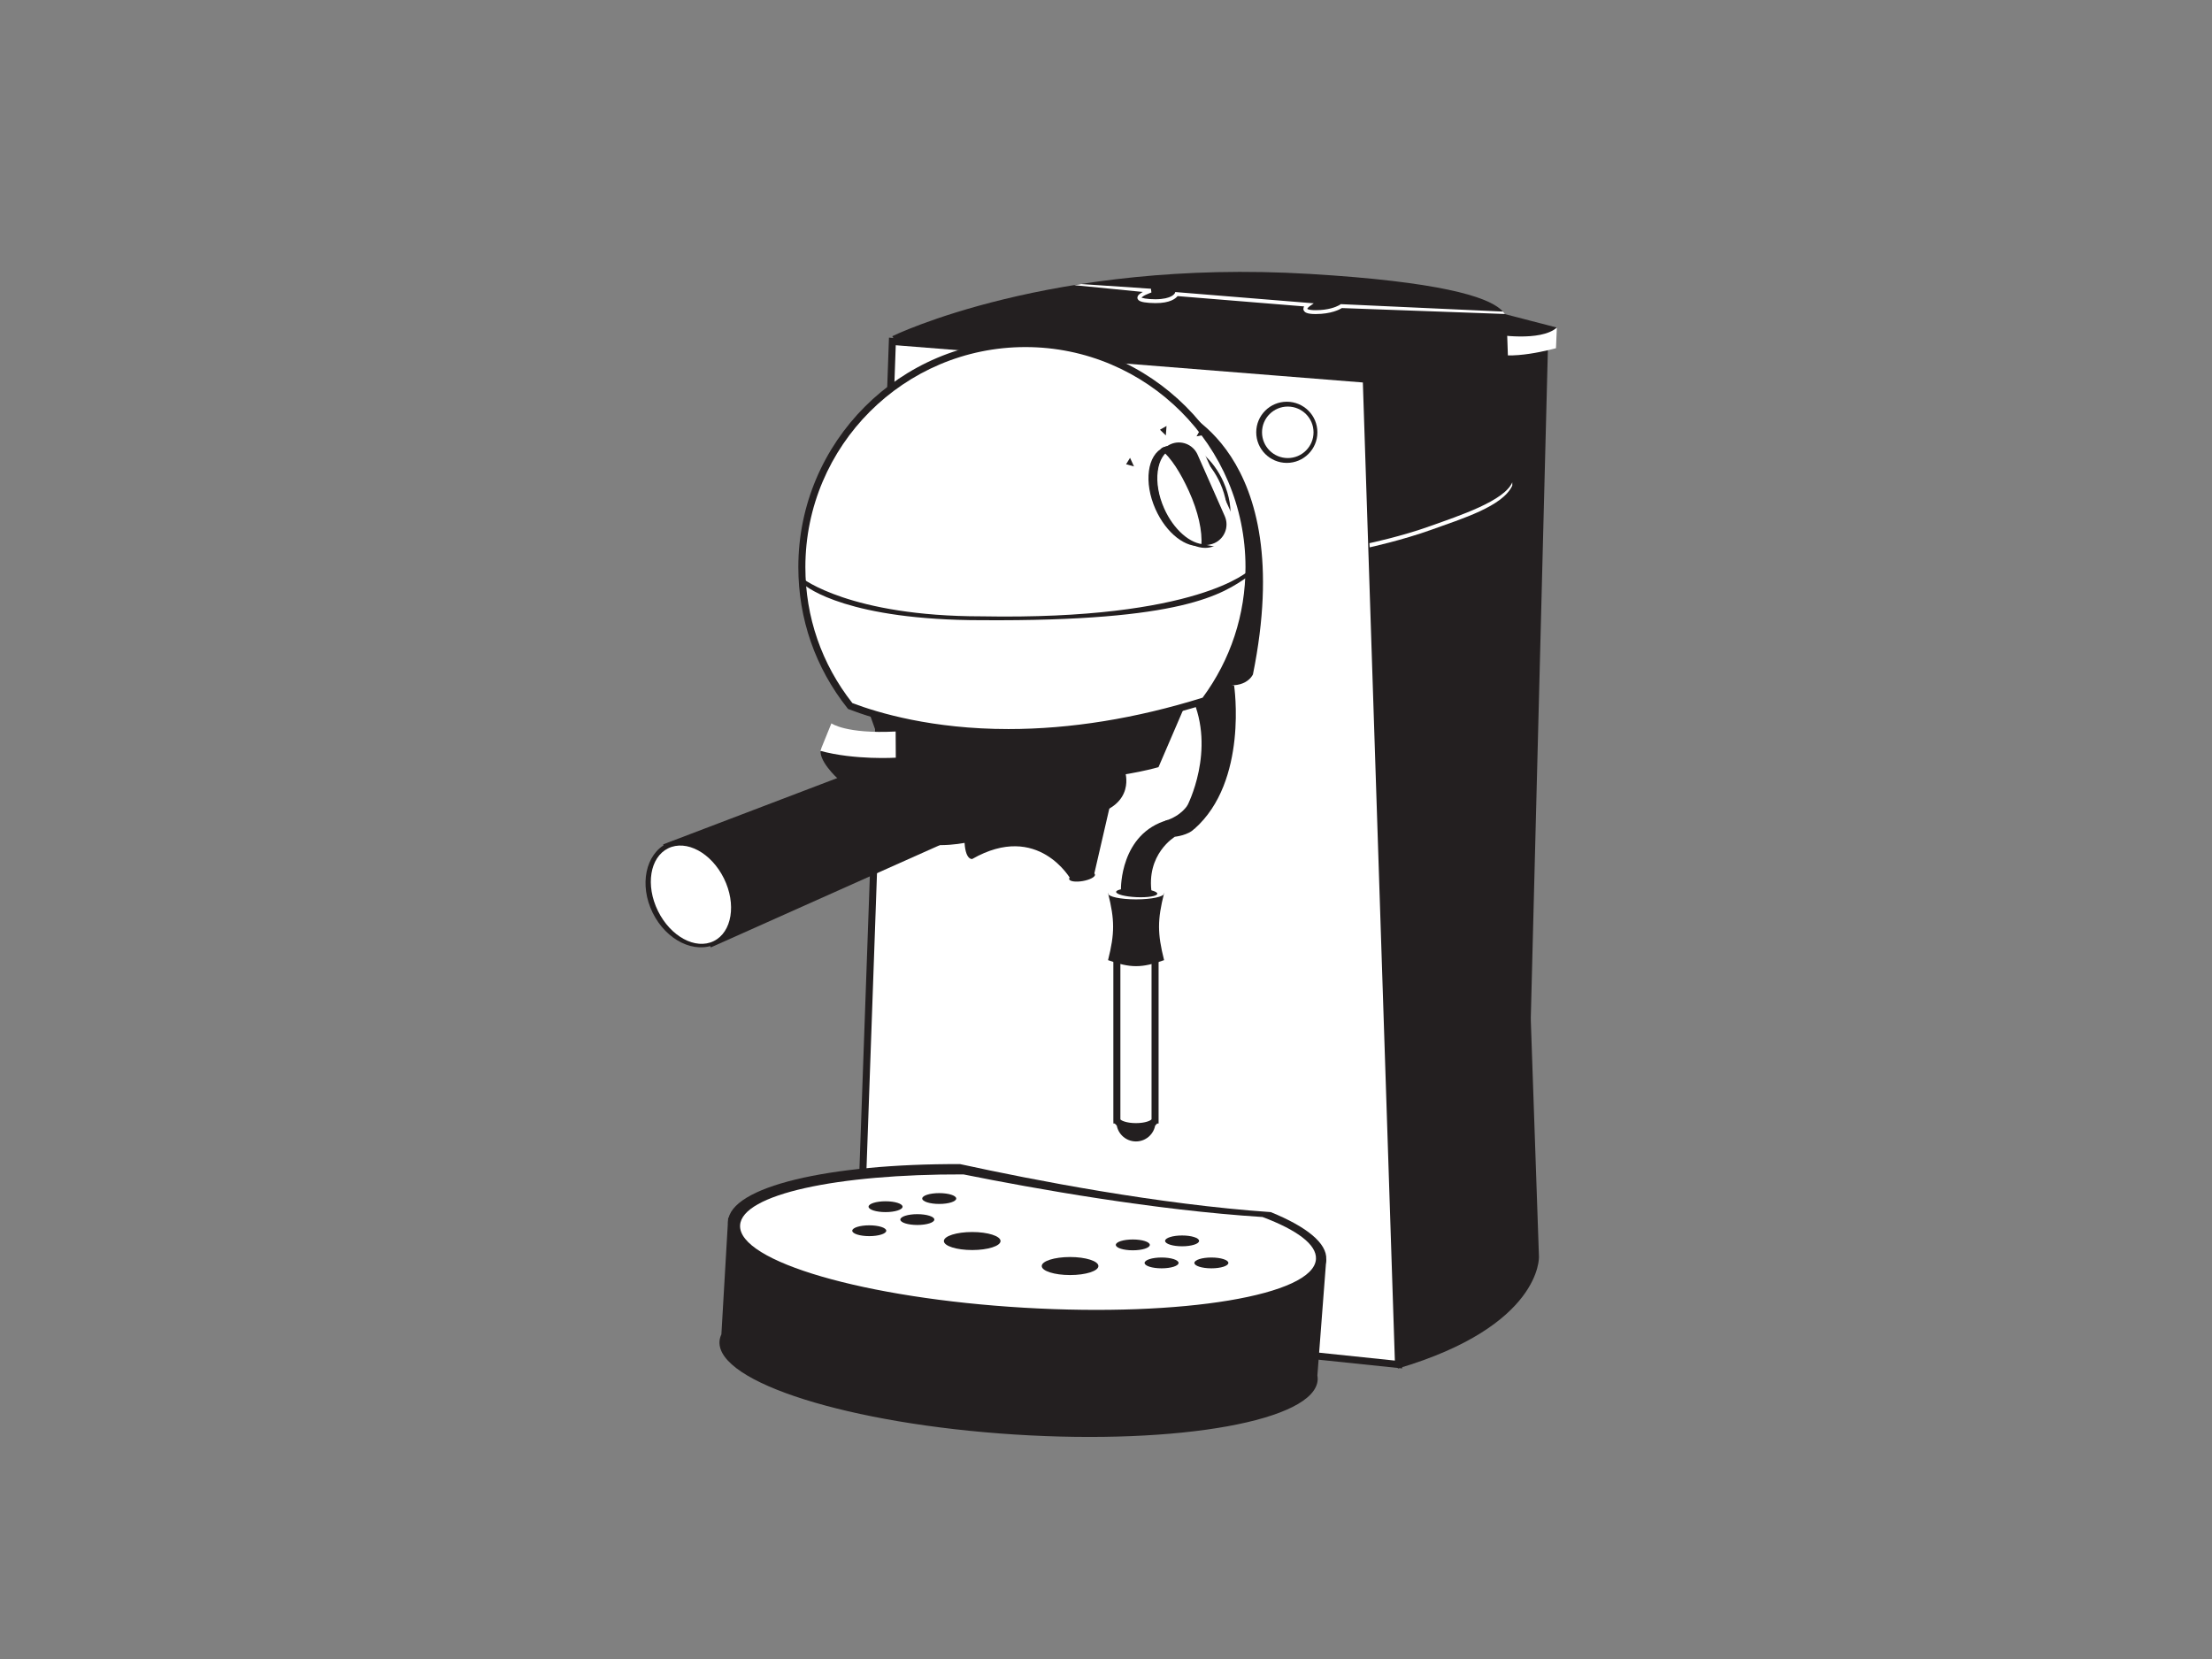 <?xml version="1.0" encoding="utf-8"?>
<!-- Generator: Adobe Illustrator 17.0.0, SVG Export Plug-In . SVG Version: 6.00 Build 0)  -->
<!DOCTYPE svg PUBLIC "-//W3C//DTD SVG 1.1//EN" "http://www.w3.org/Graphics/SVG/1.1/DTD/svg11.dtd">
<svg version="1.1" id="Layer_1" xmlns="http://www.w3.org/2000/svg" xmlns:xlink="http://www.w3.org/1999/xlink" x="0px" y="0px"
	 width="800px" height="600px" viewBox="0 0 800 600" enable-background="new 0 0 800 600" xml:space="preserve">
<rect x="0" y="0" width="800" height="600" fill="#808080" stroke="none"/>
<g>
	<g>
		<path fill="#231F20" d="M563.056,118.471l-25.151-6.522c0,0-1.288-0.387-1.914,10.171
			C535.991,122.12,559.023,125.612,563.056,118.471z"/>
	</g>
	<g>
		<path fill="#231F20" d="M322.737,121.575c0,0,57.283-28.098,150.898-22.51c93.611,5.59,67.997,21.423,67.997,21.423l-46.43,19.912
			C495.203,140.399,323.202,129.647,322.737,121.575z"/>
	</g>
	<g>
		<polygon fill="#231F20" points="559.821,126.076 552.809,400.398 536.508,129.337 		"/>
	</g>
	<g>
		<path fill="#FFFFFF" d="M540.703,120.954c0,0,16.453,2.792,22.353-2.483l-0.311,7.452c0,0-17.385,4.968-24.218,1.241
			L540.703,120.954z"/>
	</g>
	<g>
		<polygon fill="#FFFFFF" points="322.737,123.484 494.131,137.147 505.793,493.488 310.315,473.1 		"/>
		<path fill="#231F20" d="M507.113,494.906l-198.114-20.663l12.512-352.134l173.856,13.859L507.113,494.906z M311.63,471.956
			l192.843,20.116l-11.577-353.745l-168.933-13.467L311.63,471.956z"/>
	</g>
	<g>
		<circle fill="#231F20" cx="410.836" cy="405.754" r="7.065"/>
	</g>
	<g>
		<path fill="#FFFFFF" d="M403.93,346.683v58.372h0.022c0.241,1.343,3.225,2.409,6.885,2.409c3.66,0,6.644-1.067,6.885-2.409h0.022
			v-58.372H403.93z"/>
		<path fill="#231F20" d="M410.837,408.737c-3.143,0-6.442-0.753-7.673-2.409h-0.485l-0.022-1.273V345.41h16.361v60.918h-0.507
			C417.28,407.984,413.98,408.737,410.837,408.737z M405.203,404.819l0.002,0.01c0.191,0.373,2.106,1.363,5.632,1.363
			c3.476,0,5.386-0.962,5.634-1.385v-56.85h-11.269V404.819z"/>
	</g>
	<g>
		<g>
			<path fill="#231F20" d="M421.007,347.247c-8.106,2.902-12.156,2.902-20.265,0c2.437-9.69,2.432-14.533,0-24.221
				c8.108-2.904,12.159-2.904,20.265,0C418.573,332.714,418.573,337.557,421.007,347.247z"/>
		</g>
	</g>
	<g>
		<ellipse fill="#FFFFFF" cx="410.875" cy="323.114" rx="10.132" ry="2.156"/>
	</g>
	<g>
		<path fill="#231F20" d="M418.551,323.221c-0.04,0.87-3.402,1.432-7.512,1.251c-4.108-0.182-7.407-1.037-7.37-1.912
			c0.037-0.87,3.404-1.435,7.512-1.251C415.288,321.49,418.59,322.345,418.551,323.221z"/>
	</g>
	<g>
		<path fill="#231F20" d="M424.888,147.346c0,0,44.712,15.215,28.256,96.564c0,0-2.797,6.519-13.976,2.793
			C439.168,246.703,468.976,203.858,424.888,147.346z"/>
	</g>
	<g>
		<path fill="#231F20" d="M401.289,292.035l-5.59,24.218l-8.38,1.862c0,0-11.801-21.113-35.711-7.449c0,0-3.103,0.622-2.792-9.006
			C348.818,301.66,370.243,284.583,401.289,292.035z"/>
	</g>
	<g>
		<path fill="#231F20" d="M406.879,278.996c0,0,4.19,12.109-12.109,15.834c0,0-23.131,9.16-50.612,1.243l-12.731-18.942
			C331.427,277.131,372.414,283.186,406.879,278.996z"/>
	</g>
	<g>
		<path fill="#231F20" d="M428.611,255.086l-9.623,22.358c0,0-38.5,11.796-97.494,0.308l-7.763-21.734
			C313.731,256.019,369.93,269.369,428.611,255.086z"/>
	</g>
	<g>
		<path fill="#231F20" d="M323.667,264.712c0,0,7.141,1.243,6.206,7.452c0,0,34.154,18.32,31.984,23.599
			c0,0-4.322,11.644-13.636,7.295l-25.795-30.581L323.667,264.712z"/>
	</g>
	<g>
		<path fill="#231F20" d="M302.863,281.48c0,0-7.425-6.756-5.9-10.868l26.391,2.173c0,0,29.808,26.08,28.567,31.359
			C351.921,304.144,317.767,314.394,302.863,281.48z"/>
	</g>
	<g>
		<path fill="#231F20" d="M479.663,455.505l-216.31-15.055l-2.452,42.133c-0.393,0.848-0.637,1.716-0.686,2.608
			c-0.798,14.765,46.984,29.813,106.727,33.619c59.742,3.807,108.815-5.072,109.618-19.834c0.027-0.507-0.025-1.012-0.109-1.522
			L479.663,455.505z"/>
	</g>
	<g>
		<path fill="#231F20" d="M239.834,305.388l68.462-26.083c0,0,26.083,0.932,40.522,22.356l-91.751,40.984L239.834,305.388z"/>
	</g>
	<g>
		<path fill="#FFFFFF" d="M296.654,271.542l4.035-9.934c0,0,5.229,3.881,23.236,2.949l0.052,9.471
			C323.978,274.028,309.074,274.956,296.654,271.542z"/>
	</g>
	<g>
		<path fill="#231F20" d="M264.32,316.209c4.933,10.033,2.606,21.277-5.204,25.116c-7.805,3.842-18.131-1.179-23.067-11.211
			c-4.933-10.031-2.603-21.274,5.204-25.111C249.058,301.161,259.387,306.178,264.32,316.209z"/>
	</g>
	<g>
		<path fill="#FFFFFF" d="M261.826,317.71c4.558,9.262,2.904,19.402-3.685,22.644c-6.594,3.24-15.633-1.639-20.188-10.903
			c-4.555-9.262-2.904-19.402,3.687-22.642C248.233,303.565,257.271,308.446,261.826,317.71z"/>
	</g>
	<g>
		<path fill="#231F20" d="M446.337,247.947c0,0,5.175,34.62-14.386,51.852l-2.561-8.384c0,0,10.478-20.026,1.629-39.353
			C431.017,252.06,435.003,244.221,446.337,247.947z"/>
	</g>
	<g>
		<path fill="#231F20" d="M424.966,302.593l-2.563-6.052c-17.373,4.863-17.003,24.929-17,25.138c-0.03,0.045-0.055,0.092-0.06,0.139
			c-0.085,0.679,2.35,1.544,5.443,1.937c2.974,0.373,5.463,0.174,5.724-0.448l0.072,0.01
			C414.254,308.881,424.966,302.593,424.966,302.593z"/>
	</g>
	<g>
		<path fill="#231F20" d="M424.906,302.62c0,0,5.005-0.492,7.191-3.053l-2.534-8.471c0,0-2.153,3.929-8.208,5.791L424.906,302.62z"
			/>
	</g>
	<g>
		<path fill="#231F20" d="M459.595,438.376c-40.691-2.812-85.776-11.572-112.373-17.363c-47.499-0.169-83.22,8.136-83.903,20.71
			c-0.796,14.765,46.984,29.81,106.729,33.619c59.74,3.804,108.817-5.075,109.616-19.837
			C479.983,449.595,472.507,443.637,459.595,438.376z"/>
	</g>
	<g>
		<path fill="#FFFFFF" d="M456.618,440.149c-39.172-2.496-82.573-10.269-108.181-15.411c-45.726-0.149-80.114,7.221-80.77,18.38
			c-0.768,13.104,45.229,26.461,102.741,29.838c57.512,3.382,104.76-4.503,105.53-17.604
			C476.244,450.107,469.048,444.819,456.618,440.149z"/>
	</g>
	<g>
		<path fill="#231F20" d="M361.857,448.837c0,1.795-4.588,3.257-10.247,3.257c-5.656,0-10.244-1.462-10.244-3.257
			c0-1.803,4.588-3.262,10.244-3.262C357.269,445.574,361.857,447.034,361.857,448.837z"/>
	</g>
	<g>
		<path fill="#231F20" d="M397.251,457.88c0,1.8-4.585,3.26-10.244,3.26c-5.662,0-10.247-1.459-10.247-3.26
			c0-1.803,4.585-3.262,10.247-3.262C392.666,454.618,397.251,456.077,397.251,457.88z"/>
	</g>
	<g>
		<ellipse fill="#231F20" cx="427.52" cy="448.782" rx="6.148" ry="1.954"/>
	</g>
	<g>
		<path fill="#231F20" d="M426.246,456.754c0,1.079-2.75,1.954-6.144,1.954c-3.396,0-6.149-0.875-6.149-1.954
			c0-1.079,2.753-1.957,6.149-1.957C423.496,454.797,426.246,455.674,426.246,456.754z"/>
	</g>
	<g>
		<path fill="#231F20" d="M415.848,450.232c0,1.082-2.752,1.957-6.146,1.957c-3.399,0-6.151-0.875-6.151-1.957
			c0-1.079,2.752-1.957,6.151-1.957C413.095,448.275,415.848,449.152,415.848,450.232z"/>
	</g>
	<g>
		<path fill="#231F20" d="M444.256,456.754c0,1.079-2.75,1.954-6.144,1.954c-3.399,0-6.151-0.875-6.151-1.954
			c0-1.079,2.752-1.957,6.151-1.957C441.506,454.797,444.256,455.674,444.256,456.754z"/>
	</g>
	<g>
		<ellipse fill="#231F20" cx="339.684" cy="433.465" rx="6.148" ry="1.957"/>
	</g>
	<g>
		<ellipse fill="#231F20" cx="320.277" cy="436.417" rx="6.148" ry="1.957"/>
	</g>
	<g>
		<ellipse fill="#231F20" cx="314.379" cy="445.109" rx="6.148" ry="1.954"/>
	</g>
	<g>
		<ellipse fill="#231F20" cx="331.765" cy="441.074" rx="6.149" ry="1.954"/>
	</g>
	<g>
		<path fill="#231F20" d="M493.92,135.74c0,0,27.714-3.374,50.997-19.676l11.667,338.419c0,0,1.171,25.029-51.02,40.46
			L493.92,135.74z"/>
	</g>
	<g>
		<g>
			<path fill="#FFFFFF" d="M497.371,197.398h0.005l0,0l0,0H497.371L497.371,197.398z M517.333,190.236L517.333,190.236
				c10.513-3.753,26.74-9.067,29.604-15.798v1.165c-3.347,7.548-18.527,12.092-29.129,15.944l0,0
				c-10.533,3.797-22.45,6.408-22.45,6.408l-0.08-1.512C495.278,196.443,506.83,194.021,517.333,190.236z"/>
		</g>
	</g>
	<g>
		<g>
			<path fill="#FFFFFF" d="M485.319,111.416c-0.818,0.51-3.901,2.164-9.513,2.164l0,0c-1.512-0.005-2.504-0.135-3.213-0.405l0,0
				c-0.691-0.228-1.226-0.806-1.208-1.46l0,0c0.01-0.363,0.125-0.654,0.271-0.898l0,0l-45.778-3.729
				c-0.664,0.865-2.693,2.562-8.004,2.535l0,0c-0.674,0.001-1.407-0.023-2.198-0.083l0,0c-1.41-0.106-2.372-0.265-3.054-0.506l0,0
				c-0.639-0.223-1.248-0.617-1.275-1.375l0,0c0.047-0.735,0.502-1.08,0.93-1.426l0,0c0.316-0.236,0.679-0.45,1.052-0.649l0,0
				l-24.783-2.445l2.501-0.408l25.2,1.691l0.171,1.358c-0.002,0.001-0.883,0.305-1.813,0.735l0,0
				c-0.751,0.31-1.531,0.837-1.788,1.084l0,0c0.062,0.034,0.154,0.076,0.271,0.116l0,0c0.47,0.17,1.348,0.338,2.688,0.434l0,0
				c0.758,0.055,1.457,0.078,2.096,0.078l0,0c6.04-0.025,6.957-2.127,6.99-2.142l0,0h0.005l0.179-0.464l50.092,4.079l-1.566,1.111
				c0,0.003-0.229,0.159-0.448,0.388l0,0c-0.206,0.194-0.326,0.431-0.346,0.499l0,0c0.022,0.024,0.114,0.098,0.313,0.175l0,0
				c0.42,0.164,1.293,0.312,2.713,0.31l0,0c4.655-0.001,7.382-1.189,8.422-1.749l0,0c0.348-0.185,0.477-0.287,0.482-0.287l0,0
				l0.199-0.149l58.668,2.69l0.699,0.873L485.319,111.416L485.319,111.416z"/>
		</g>
	</g>
	<g>
		<path fill="#231F20" d="M476.453,156.351c0,6.108-4.951,11.06-11.057,11.06c-6.112,0-11.06-4.952-11.06-11.06
			c0-6.112,4.948-11.061,11.06-11.061C471.502,145.29,476.453,150.24,476.453,156.351z"/>
	</g>
	<g>
		<circle fill="#FFFFFF" cx="465.743" cy="156.351" r="9.314"/>
	</g>
	<g>
		<path fill="#FFFFFF" d="M435.715,253.42c10.058-13.48,16.01-30.199,16.01-48.309c0-44.661-36.203-80.864-80.862-80.864
			c-44.657,0-80.862,36.203-80.862,80.864c0,18.978,6.542,36.427,17.487,50.224C325.064,262.096,370.059,273.994,435.715,253.42z"/>
		<path fill="#231F20" d="M364.713,266.218L364.713,266.218c-28.259,0-48.27-6.075-57.683-9.695l-0.323-0.125l-0.216-0.273
			c-11.622-14.648-17.763-32.289-17.763-51.015c0-45.29,36.847-82.137,82.135-82.137c45.288,0,82.135,36.847,82.135,82.137
			c0,17.843-5.624,34.81-16.264,49.07l-0.246,0.331l-0.393,0.124C411.569,262.322,387.549,266.218,364.713,266.218z
			 M308.268,254.271c9.382,3.57,28.92,9.401,56.445,9.401c22.455,0,46.082-3.817,70.225-11.343
			c10.15-13.748,15.513-30.065,15.513-47.218c0-43.886-35.703-79.59-79.589-79.59c-43.886,0-79.589,35.704-79.589,79.59
			C291.273,223.14,297.149,240.132,308.268,254.271z"/>
	</g>
	<g>
		<g>
			<path fill="#FFFFFF" d="M441.908,174.581c4.301,9.676,2.984,19.652-2.942,22.286c-5.923,2.636-14.218-3.068-18.519-12.744
				c-4.299-9.671-2.984-19.652,2.944-22.286C429.319,159.203,437.607,164.909,441.908,174.581z"/>
			<path fill="#231F20" d="M435.866,198.146c-5.818,0-12.397-5.66-16-13.765c-2.126-4.784-2.984-9.799-2.412-14.124
				c0.584-4.437,2.603-7.635,5.679-9.002c1.042-0.463,2.171-0.696,3.357-0.696c5.816,0,12.395,5.659,16,13.764
				c4.436,9.979,2.971,20.354-3.265,23.127C438.184,197.911,437.055,198.146,435.866,198.146z M426.49,161.832
				c-1.007,0-1.962,0.198-2.839,0.587c-2.656,1.18-4.409,4.023-4.936,8.006c-0.54,4.094,0.283,8.867,2.315,13.439
				c3.404,7.66,9.506,13.009,14.837,13.009c1.01,0,1.964-0.198,2.842-0.588c5.594-2.488,6.77-12.108,2.618-21.446
				C437.92,167.18,431.821,161.832,426.49,161.832z"/>
		</g>
		<g>
			<path fill="#231F20" d="M420.915,184.123c-4.302-9.671-2.984-19.652,2.944-22.286c0.535-0.239,1.097-0.384,1.673-0.491
				c-1.651-0.292-3.245-0.154-4.702,0.491c-5.925,2.634-7.246,12.615-2.944,22.286c3.914,8.796,11.117,14.288,16.848,13.236
				C429.677,196.458,424.16,191.422,420.915,184.123z"/>
		</g>
		<g>
			<path fill="#231F20" d="M436.687,196.753c0.438-5.14-1.743-12.638-5.129-20.07c-3.086-6.773-5.786-11.955-9.63-15.18
				c0.249-0.26-1.507,0.259-2.163,0.941c3.844,3.225,7.126,8.413,10.219,15.185c3.384,7.433,4.931,14.567,4.491,19.705
				C435.618,197.744,436.597,197.395,436.687,196.753z"/>
		</g>
		<g>
			<path fill="#231F20" d="M437.306,196.753c0.443-5.14-1.738-12.638-5.122-20.07c-3.093-6.773-5.791-11.955-9.635-15.18
				c0.248-0.26-1.872,0.047-2.531,0.726c3.842,3.226,7.499,8.628,10.585,15.4c3.386,7.433,4.891,14.702,4.453,19.845
				C436.724,197.716,437.219,197.395,437.306,196.753z"/>
		</g>
		<g>
			<g>
				<path fill="#FFFFFF" d="M429.028,160.533c0,0,4.513,0,6.716,3.82l10.533,23.263c0,0,1.037,2.081,0,4.629l-3.245-1.156
					C443.032,191.088,440.605,175.808,429.028,160.533z"/>
			</g>
			<g>
				<path fill="#FFFFFF" d="M436.167,197.067l3.28,0.617c0,0,6.711-0.617,7.176-6.403l-3.126-0.656
					C443.497,190.625,441.568,196.447,436.167,197.067z"/>
			</g>
			<g>
				<path fill="#231F20" d="M431.786,177.539c3.334,7.315,4.811,14.469,4.381,19.529c1.004,0.003,2.026-0.197,3.004-0.628
					c3.745-1.656,5.435-6.031,3.782-9.774l-9.826-22.228c-1.654-3.744-6.03-5.437-9.772-3.783c-0.905,0.402-1.684,0.963-2.332,1.635
					C424.804,165.461,428.75,170.875,431.786,177.539z"/>
			</g>
		</g>
	</g>
	<g>
		<g>
			<path fill="#231F20" d="M290.314,209.599l0.739,0.169c0.554,0.367,1.405,0.895,2.581,1.538l0,0
				c2.347,1.279,5.985,2.994,11.107,4.711l0,0c10.249,3.435,26.454,6.889,50.207,6.889l0,0c78.478,1.443,96.94-16.72,96.94-16.72
				l-0.348,2.212c-9.471,6.519-23.544,16.417-96.592,15.905l0,0c-47.586,0.004-63.111-11.64-64.554-13.226
				C290.393,211.076,289.762,209.232,290.314,209.599z"/>
		</g>
	</g>
	<g>
		
			<ellipse transform="matrix(0.985 -0.173 0.173 0.985 -48.986 72.568)" fill="#231F20" cx="391.36" cy="317.003" rx="4.745" ry="1.552"/>
	</g>
	<g>
		<polygon fill="#231F20" points="419.518,155.418 421.887,154.061 421.646,157.477 		"/>
	</g>
	<g>
		<polygon fill="#231F20" points="407.269,167.905 408.699,165.579 410.124,168.692 		"/>
	</g>
	<g>
		<polygon fill="#231F20" points="433.912,155.725 435.463,157.291 432.748,157.811 		"/>
	</g>
</g>
</svg>
